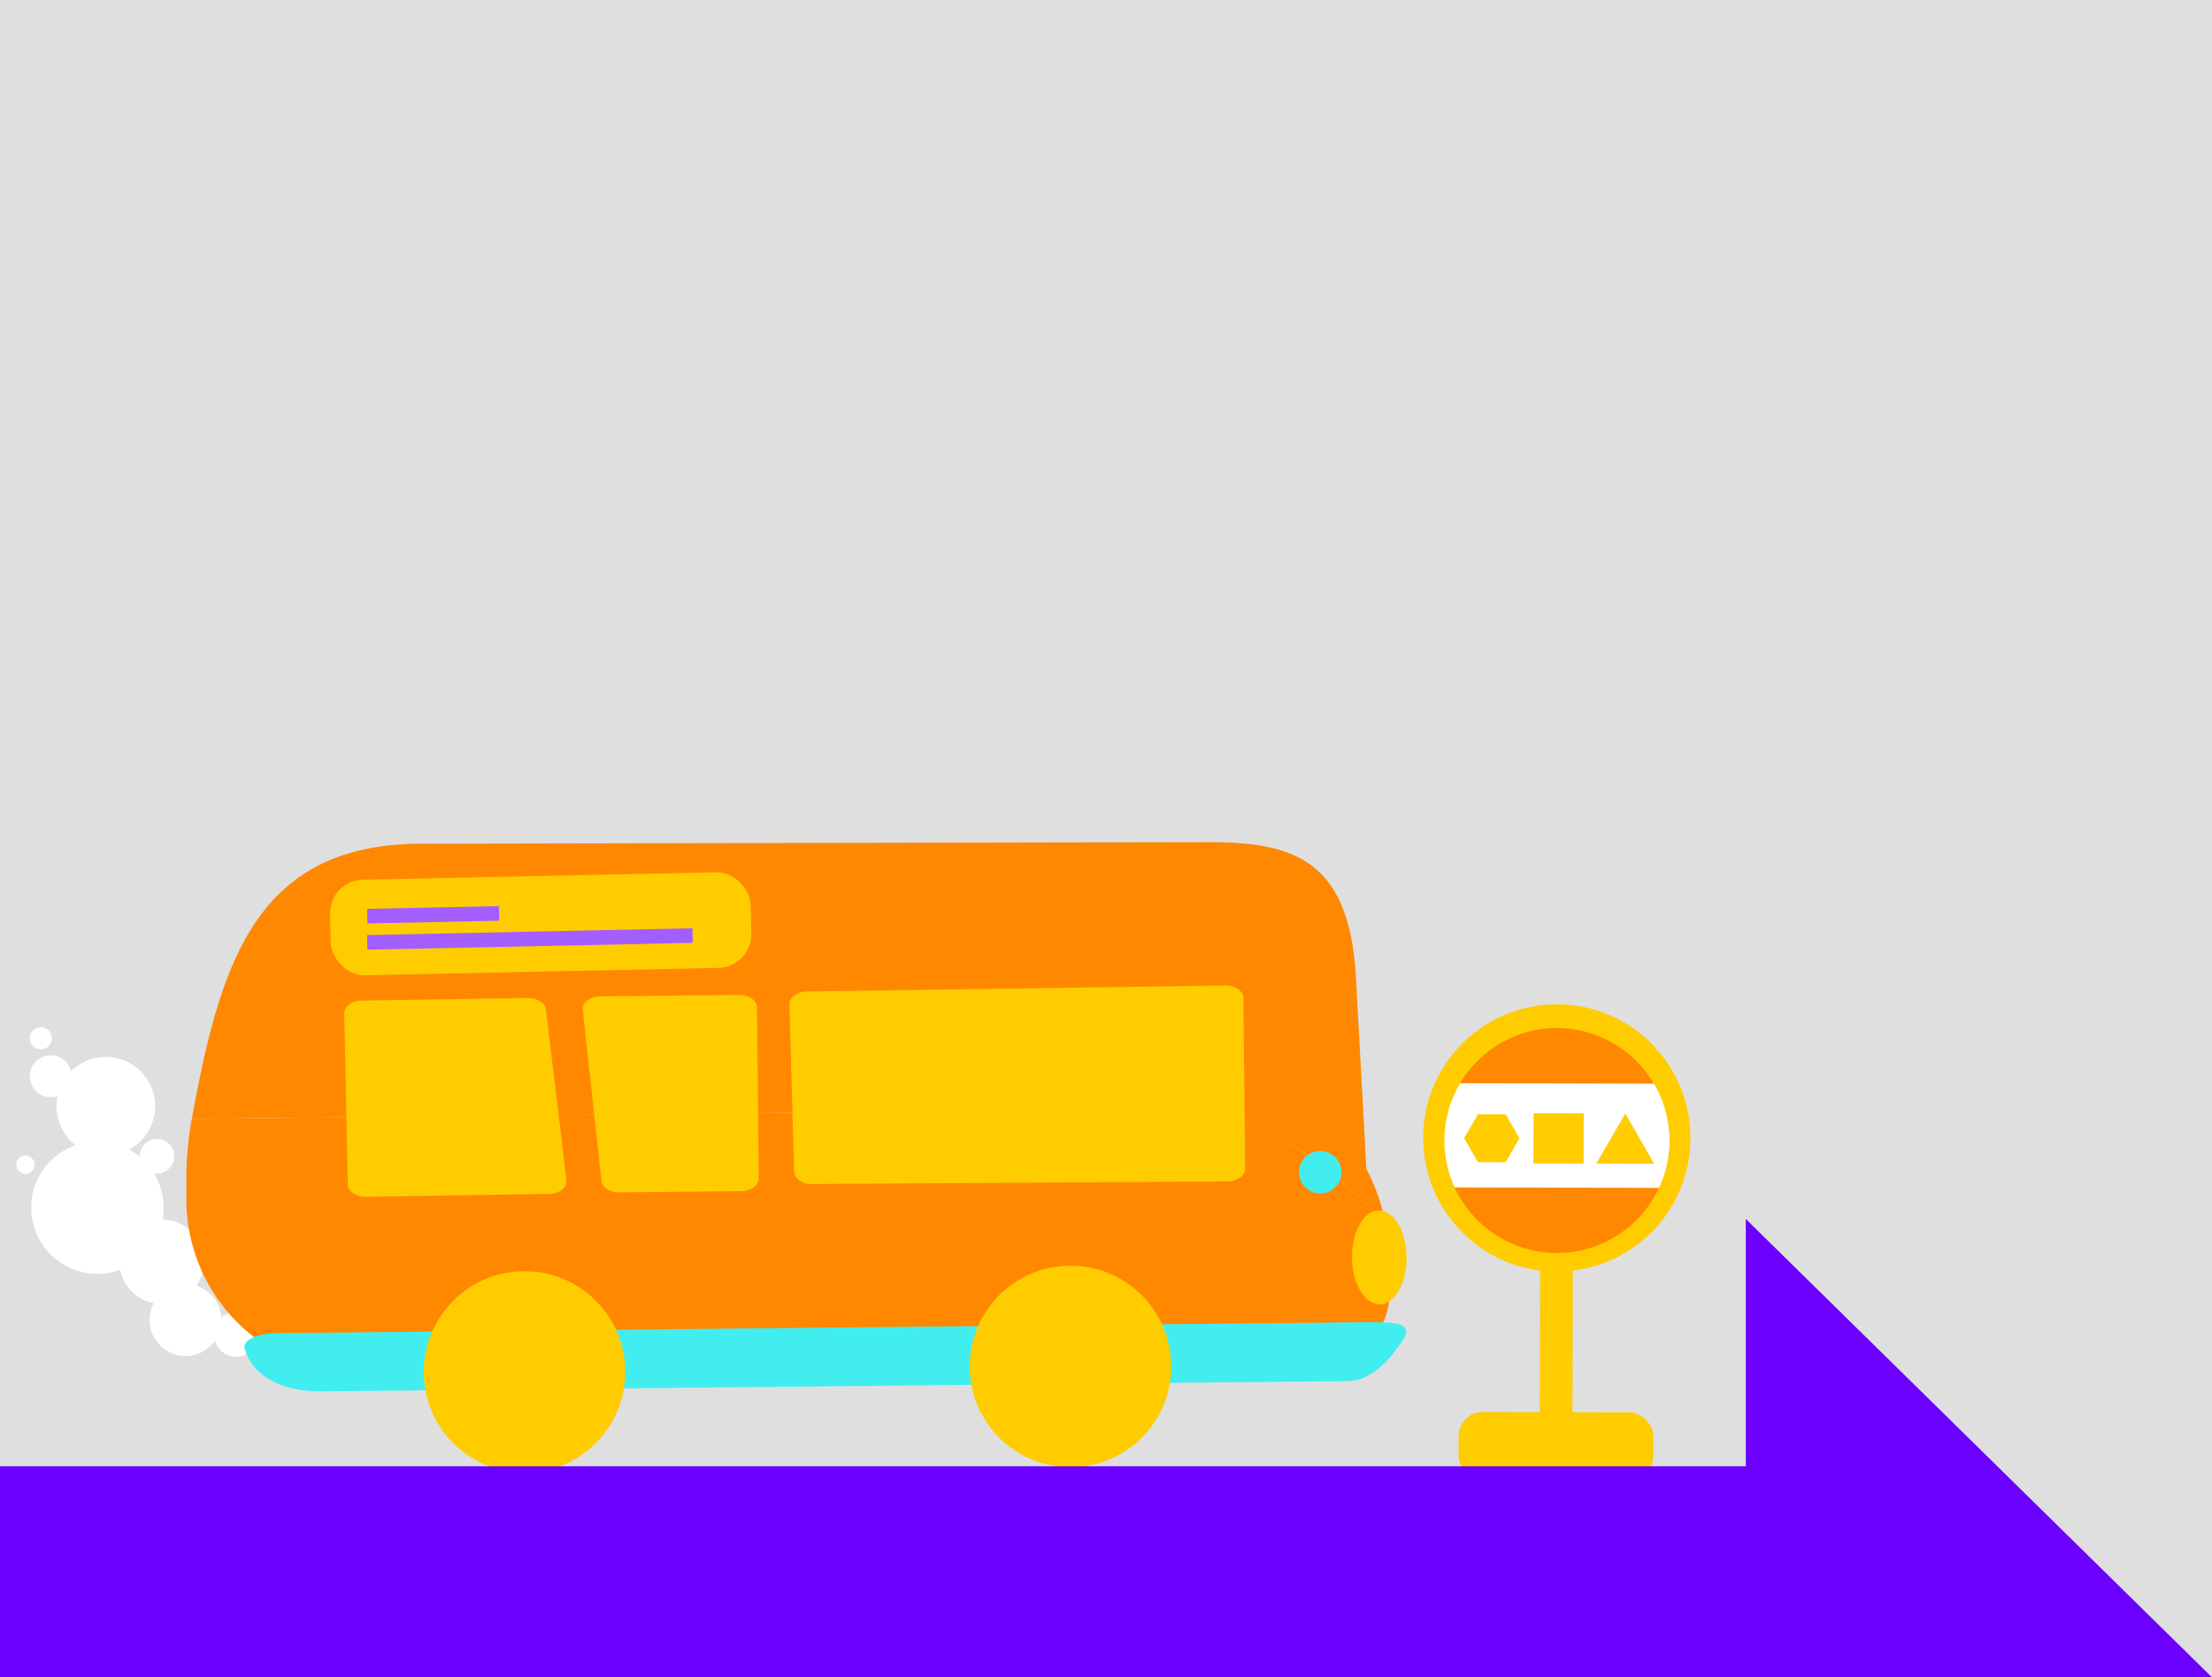 <svg id="圖層_1" data-name="圖層 1" xmlns="http://www.w3.org/2000/svg" xmlns:xlink="http://www.w3.org/1999/xlink" viewBox="0 0 368 279"><defs><style>.cls-1{fill:none;}.cls-2{clip-path:url(#clip-path);}.cls-3{fill:#dfdfdf;}.cls-4{fill:#fff;}.cls-5{fill:#fc0;}.cls-6{fill:#f80;}.cls-7{fill:#42edf0;}.cls-8{fill:#a35eff;}.cls-9{fill:#6b00ff;}</style><clipPath id="clip-path"><rect class="cls-1" width="368" height="279"/></clipPath></defs><g class="cls-2"><g class="cls-2"><rect class="cls-3" width="369.03" height="279"/><circle class="cls-4" cx="26.9" cy="209.86" r="7.03"/><circle class="cls-4" cx="30.87" cy="219.57" r="5.98"/><circle class="cls-4" cx="39.31" cy="221.95" r="3.73"/><circle class="cls-4" cx="16.21" cy="200.87" r="11.02"/><circle class="cls-4" cx="17.6" cy="184" r="8.21"/><circle class="cls-4" cx="6.79" cy="172.71" r="1.84"/><circle class="cls-4" cx="4.23" cy="193.72" r="1.52"/><circle class="cls-4" cx="26.12" cy="192.32" r="2.87"/><circle class="cls-4" cx="8.45" cy="179.02" r="3.49"/><rect class="cls-5" x="256.18" y="201.53" width="5.44" height="54.29" transform="translate(0.6 -0.68) rotate(0.15)"/><rect class="cls-5" x="242.67" y="234.9" width="32.39" height="11.29" rx="3.96" transform="translate(0.63 -0.68) rotate(0.15)"/><circle class="cls-5" cx="259" cy="189.28" r="22.23"/><path class="cls-6" d="M259.05,171a18.69,18.69,0,0,0-16.13,9.18l32.21.08A18.7,18.7,0,0,0,259.05,171Z"/><path class="cls-6" d="M259,208.41a18.74,18.74,0,0,0,17-10.83l-34-.09A18.72,18.72,0,0,0,259,208.41Z"/><path class="cls-4" d="M275.13,180.27l-32.21-.08a18.63,18.63,0,0,0-.92,17.3l34,.09a18.64,18.64,0,0,0-.83-17.31Z"/><polygon class="cls-5" points="250.49 185.35 245.89 185.34 243.58 189.32 245.87 193.31 250.47 193.32 252.78 189.34 250.49 185.35"/><rect class="cls-5" x="255.12" y="185.19" width="8.34" height="8.34" transform="translate(0.5 -0.68) rotate(0.15)"/><polygon class="cls-5" points="270.4 185.22 265.56 193.54 275.19 193.57 270.4 185.22"/><path class="cls-6" d="M199,184.43c8.73,1,14.72,5.08,19.53,8.46A63.74,63.74,0,0,1,230.62,204a34.5,34.5,0,0,0-3.3-9.59l-1.67-30.55c-.83-21.18-10.43-23.93-25.82-23.78l-130.22.26c-27.14.27-33,20-37.7,45.77l158.9-1.6A34.25,34.25,0,0,1,199,184.43Z"/><path class="cls-6" d="M218.53,192.89c-4.81-3.38-10.8-7.5-19.53-8.46a34.25,34.25,0,0,0-8.19.08l-158.9,1.6A56.38,56.38,0,0,0,31,196.57l0,3.23a29,29,0,0,0,29.25,28.67l159.2-1.6a11.9,11.9,0,0,0,11.74-12S231,206,230.62,204A63.74,63.74,0,0,0,218.53,192.89Z"/><ellipse class="cls-5" cx="229.45" cy="209.16" rx="4.54" ry="7.81" transform="translate(-2.09 2.32) rotate(-0.58)"/><circle class="cls-7" cx="219.64" cy="194.98" r="3.53"/><path class="cls-5" d="M103.05,198.34l20.25-.21c1.62,0,2.94-1,2.93-2.14l-.29-28.42c0-1.16-1.35-2.1-3-2.08l-23.07.23c-1.63,0-3,1-2.94,2.14l3.11,28.4C100.09,197.42,101.43,198.35,103.05,198.34Z"/><path class="cls-5" d="M87.85,166l-27.67.43c-1.62,0-2.93,1-2.91,2.17l.6,28.42c0,1.16,1.37,2.08,3,2.05l30.48-.48c1.63,0,2.94-1,2.91-2.17l-3.42-28.37C90.82,166.9,89.47,166,87.85,166Z"/><path class="cls-5" d="M135.11,196.94l69.1-.42c1.63,0,2.95-1,2.94-2.14L206.86,166c0-1.16-1.35-2.1-3-2.08l-69.6,1c-1.63,0-2.95,1-2.94,2.13l.8,27.85C132.15,196,133.49,197,135.11,196.94Z"/><path class="cls-7" d="M223.81,229.73,53.25,231.44a24,24,0,0,1-3.73-.33c-4.67-.75-8.2-3.6-8.87-7.11h0c0-1.21,2.39-2.22,5.35-2.25l180-1.81c6.45-.06,9.46-.09,7.12,3.39l-1.71,2.29C228.71,228.59,226.76,229.7,223.81,229.73Z"/><circle class="cls-5" cx="178.09" cy="227.29" r="16.76"/><circle class="cls-5" cx="87.26" cy="228.2" r="16.76"/><rect class="cls-5" x="54.94" y="145.7" width="70.01" height="15.91" rx="5.58" transform="translate(-3.19 1.92) rotate(-1.2)"/><rect class="cls-8" x="61.09" y="154.97" width="54.14" height="2.43" transform="translate(-3.25 1.88) rotate(-1.2)"/><rect class="cls-8" x="61.09" y="150.95" width="21.94" height="2.43" transform="translate(-3.17 1.54) rotate(-1.2)"/><polygon class="cls-9" points="368 279 290.44 202.76 290.44 243.89 0 243.89 0 314.11 290.44 314.11 290.44 355.24 368 279"/></g></g></svg>